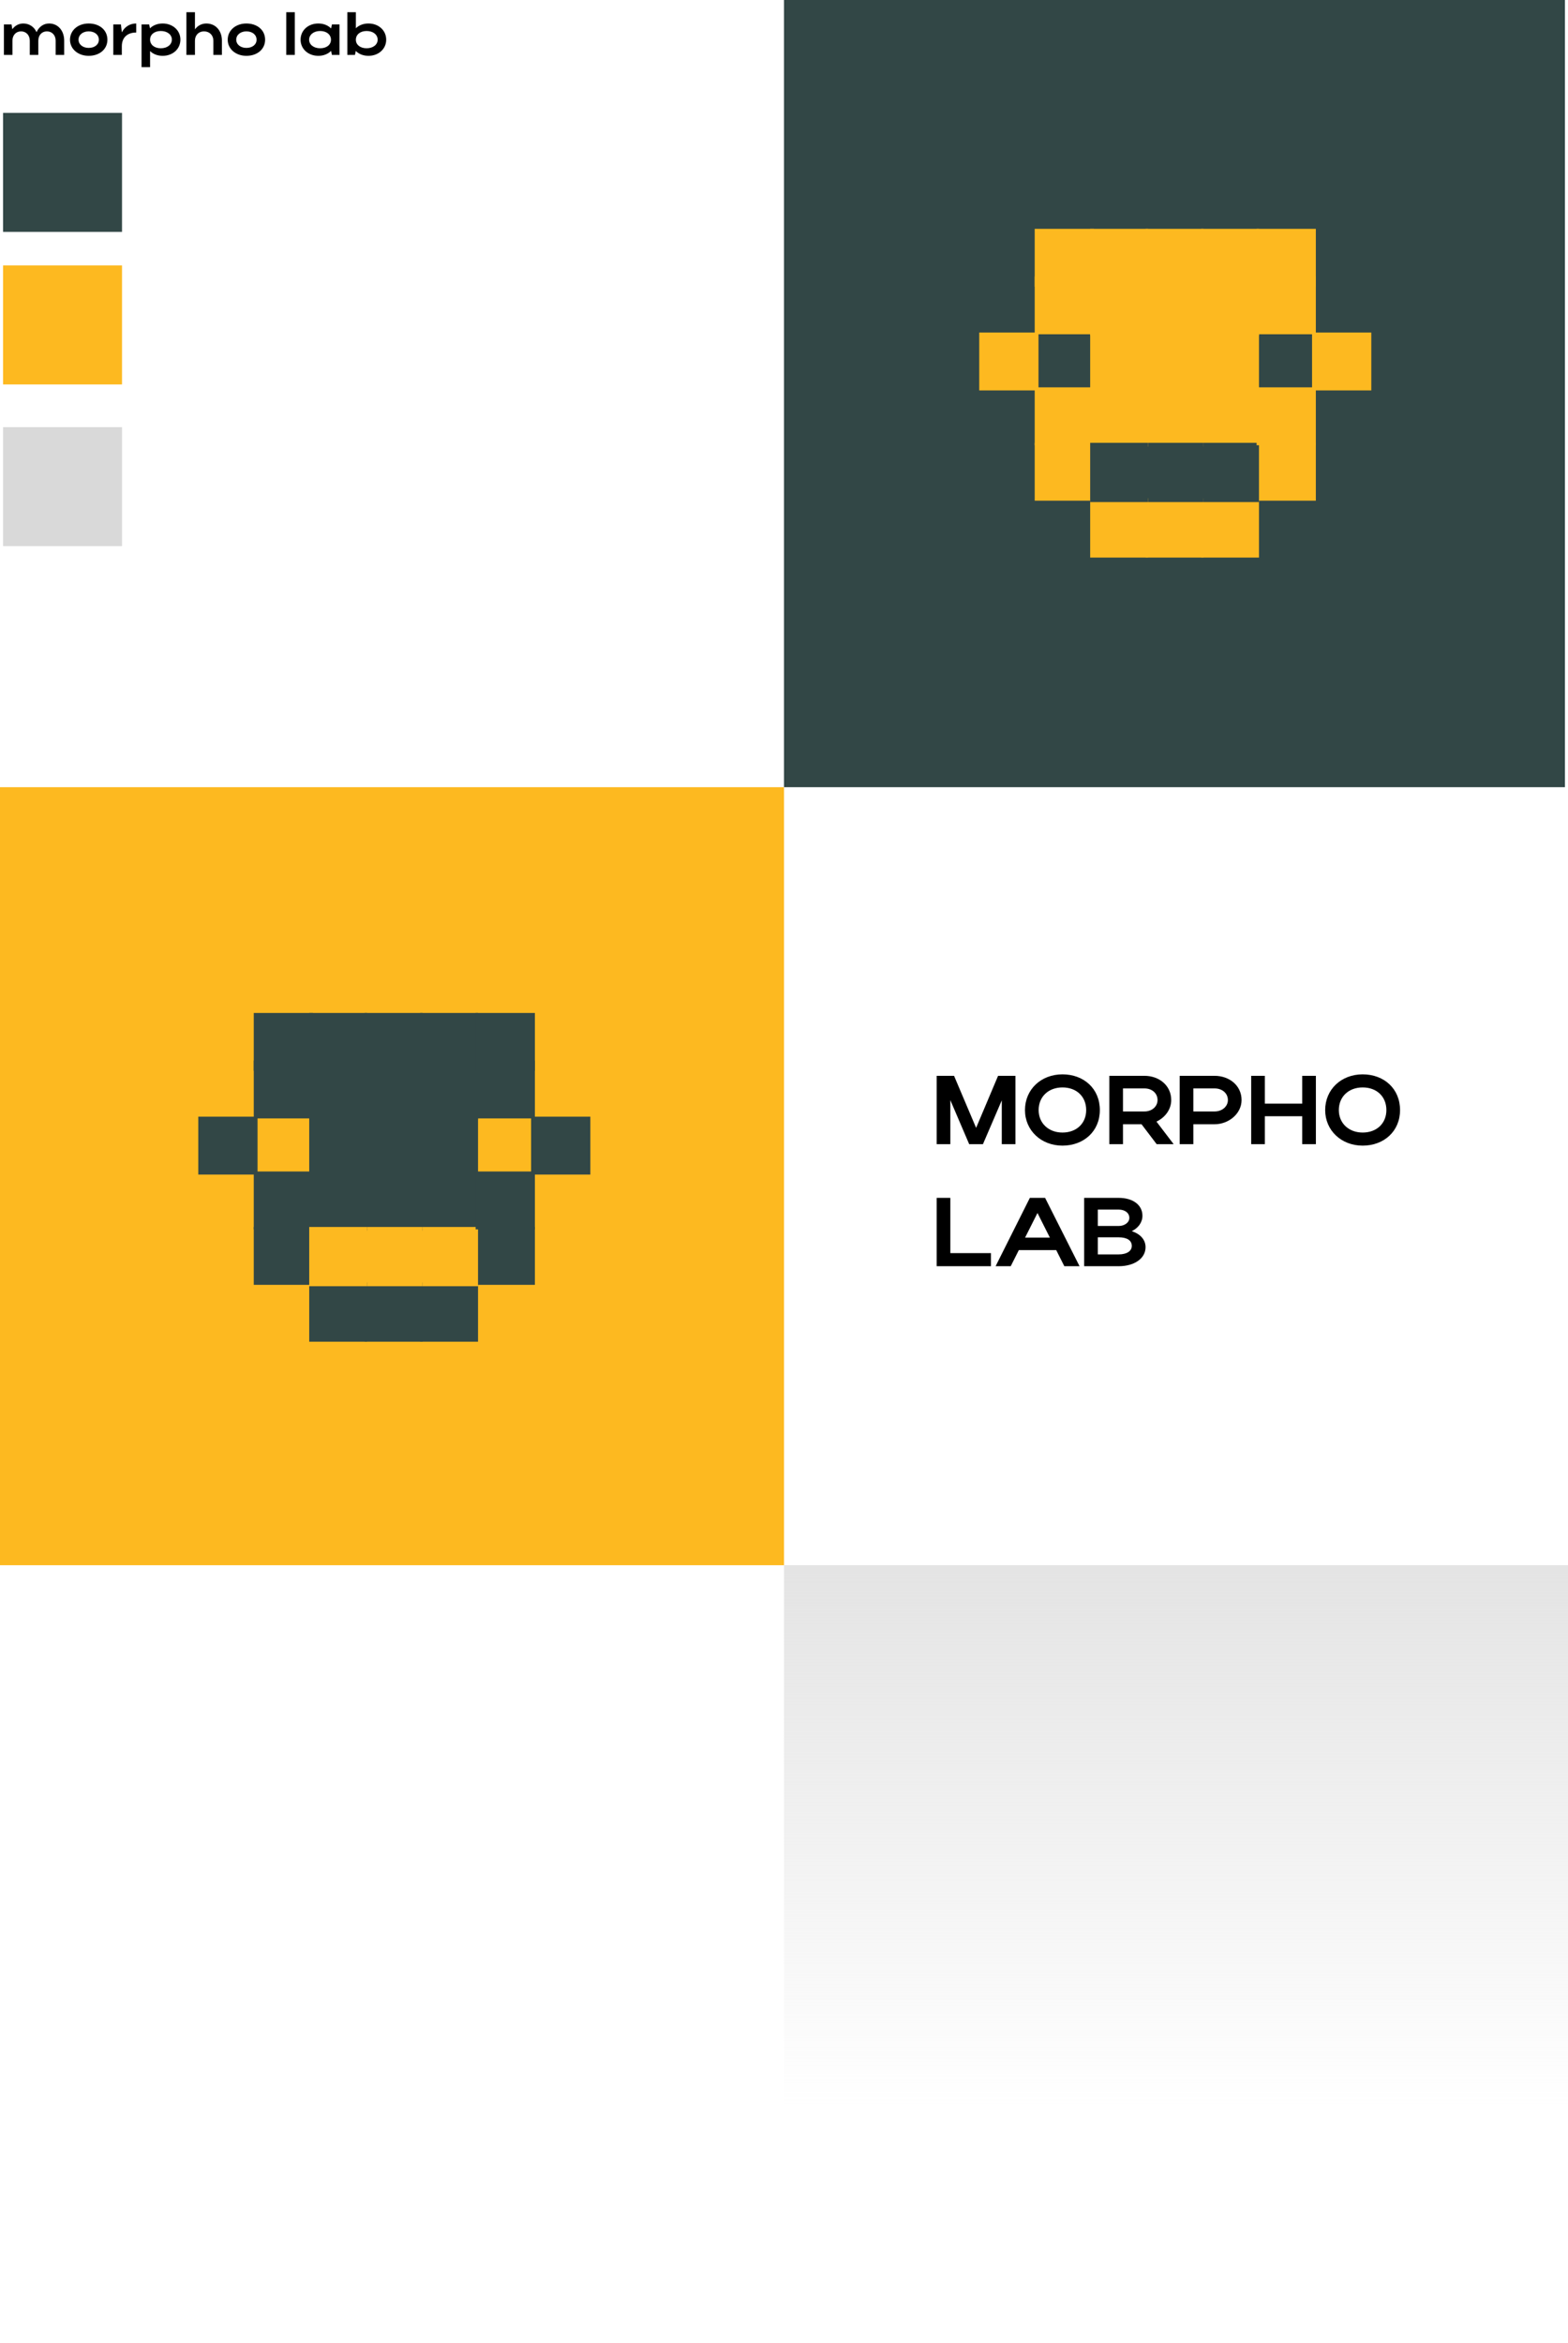 <svg width="514" height="768" viewBox="0 0 514 768" fill="none" xmlns="http://www.w3.org/2000/svg">
<rect x="257" width="256" height="258" fill="#324746"/>
<rect y="258" width="257" height="255" fill="#FDB920"/>
<rect x="257" y="513" width="257" height="255" fill="url(#paint0_linear_354_628)"/>
<rect width="19.423" height="18.971" transform="matrix(1 8.74228e-08 8.74228e-08 -1 411.916 127.962)" fill="#324746"/>
<rect width="19.423" height="18.971" transform="matrix(1 8.74228e-08 8.74228e-08 -1 339.184 127.962)" fill="#324746"/>
<rect width="19.423" height="18.971" transform="matrix(1 8.74228e-08 8.74228e-08 -1 430.1 127.962)" fill="#FDB920"/>
<rect width="19.423" height="18.971" transform="matrix(1 8.74228e-08 8.74228e-08 -1 321 127.962)" fill="#FDB920"/>
<rect width="19.423" height="18.971" transform="matrix(1 8.74228e-08 8.74228e-08 -1 411.916 109.557)" fill="#FDB920"/>
<rect width="19.423" height="18.971" transform="matrix(1 8.74228e-08 8.74228e-08 -1 411.916 164.107)" fill="#FDB920"/>
<rect width="19.423" height="18.971" transform="matrix(1 8.74228e-08 8.74228e-08 -1 339.184 164.107)" fill="#FDB920"/>
<rect width="19.423" height="18.971" transform="matrix(1 8.74228e-08 8.74228e-08 -1 339.184 109.557)" fill="#FDB920"/>
<rect width="19.423" height="18.971" transform="matrix(1.06977e-07 -1 -1 -1.06977e-07 412.703 128.192)" fill="#FDB920"/>
<rect width="19.423" height="18.971" transform="matrix(1.06977e-07 -1 -1 -1.06977e-07 412.703 94.423)" fill="#FDB920"/>
<rect width="19.423" height="18.971" transform="matrix(1.06977e-07 -1 -1 -1.06977e-07 412.703 146.375)" fill="#FDB920"/>
<rect width="19.423" height="18.971" transform="matrix(1.06977e-07 -1 -1 -1.06977e-07 412.703 110.008)" fill="#FDB920"/>
<rect width="19.423" height="18.971" transform="matrix(1.06977e-07 -1 -1 -1.06977e-07 412.703 182.742)" fill="#FDB920"/>
<rect width="19.423" height="18.971" transform="matrix(1.06977e-07 -1 -1 -1.06977e-07 412.703 164.559)" fill="#324746"/>
<rect width="19.423" height="18.971" transform="matrix(1 8.74228e-08 8.74228e-08 -1 411.916 93.971)" fill="#FDB920"/>
<rect width="19.423" height="18.971" transform="matrix(1 8.74228e-08 8.74228e-08 -1 411.916 145.924)" fill="#FDB920"/>
<rect width="19.423" height="18.971" transform="matrix(1 8.74228e-08 8.74228e-08 -1 339.184 145.924)" fill="#FDB920"/>
<rect width="19.423" height="18.971" transform="matrix(1 8.74228e-08 8.74228e-08 -1 339.184 93.971)" fill="#FDB920"/>
<rect width="19.423" height="18.971" transform="matrix(1.06977e-07 -1 -1 -1.06977e-07 394.52 128.192)" fill="#FDB920"/>
<rect width="19.423" height="18.971" transform="matrix(1.06977e-07 -1 -1 -1.06977e-07 394.52 94.423)" fill="#FDB920"/>
<rect width="19.423" height="18.971" transform="matrix(1.06977e-07 -1 -1 -1.06977e-07 394.52 146.375)" fill="#FDB920"/>
<rect width="19.423" height="18.971" transform="matrix(1.06977e-07 -1 -1 -1.06977e-07 394.52 110.008)" fill="#FDB920"/>
<rect width="19.423" height="18.971" transform="matrix(1.06977e-07 -1 -1 -1.06977e-07 394.52 182.742)" fill="#FDB920"/>
<rect width="19.423" height="18.971" transform="matrix(1.06977e-07 -1 -1 -1.06977e-07 394.52 164.559)" fill="#324746"/>
<rect width="19.423" height="18.971" transform="matrix(1.06977e-07 -1 -1 -1.06977e-07 376.336 128.192)" fill="#FDB920"/>
<rect width="19.423" height="18.971" transform="matrix(1.06977e-07 -1 -1 -1.06977e-07 376.336 94.423)" fill="#FDB920"/>
<rect width="19.423" height="18.971" transform="matrix(1.06977e-07 -1 -1 -1.06977e-07 376.336 146.375)" fill="#FDB920"/>
<rect width="19.423" height="18.971" transform="matrix(1.06977e-07 -1 -1 -1.06977e-07 376.336 110.008)" fill="#FDB920"/>
<rect width="19.423" height="18.971" transform="matrix(1.06977e-07 -1 -1 -1.06977e-07 376.336 182.742)" fill="#FDB920"/>
<rect width="19.423" height="18.971" transform="matrix(1.06977e-07 -1 -1 -1.06977e-07 376.336 164.559)" fill="#324746"/>
<rect width="19.423" height="18.971" transform="matrix(1 8.74228e-08 8.74228e-08 -1 155.916 384.962)" fill="#FDB920"/>
<rect width="19.423" height="18.971" transform="matrix(1 8.74228e-08 8.74228e-08 -1 83.184 384.962)" fill="#FDB920"/>
<rect width="19.423" height="18.971" transform="matrix(1 8.74228e-08 8.74228e-08 -1 174.1 384.962)" fill="#324746"/>
<rect width="19.423" height="18.971" transform="matrix(1 8.74228e-08 8.74228e-08 -1 65 384.962)" fill="#324746"/>
<rect width="19.423" height="18.971" transform="matrix(1 8.74228e-08 8.74228e-08 -1 155.916 366.557)" fill="#324746"/>
<rect width="19.423" height="18.971" transform="matrix(1 8.74228e-08 8.74228e-08 -1 155.916 421.107)" fill="#324746"/>
<rect width="19.423" height="18.971" transform="matrix(1 8.74228e-08 8.74228e-08 -1 83.184 421.107)" fill="#324746"/>
<rect width="19.423" height="18.971" transform="matrix(1 8.74228e-08 8.74228e-08 -1 83.184 366.557)" fill="#324746"/>
<rect width="19.423" height="18.971" transform="matrix(1.06977e-07 -1 -1 -1.06977e-07 156.703 385.192)" fill="#324746"/>
<rect width="19.423" height="18.971" transform="matrix(1.06977e-07 -1 -1 -1.06977e-07 156.703 351.423)" fill="#324746"/>
<rect width="19.423" height="18.971" transform="matrix(1.06977e-07 -1 -1 -1.06977e-07 156.703 403.375)" fill="#324746"/>
<rect width="19.423" height="18.971" transform="matrix(1.06977e-07 -1 -1 -1.06977e-07 156.703 367.009)" fill="#324746"/>
<rect width="19.423" height="18.971" transform="matrix(1.06977e-07 -1 -1 -1.06977e-07 156.703 439.742)" fill="#324746"/>
<rect width="19.423" height="18.971" transform="matrix(1.06977e-07 -1 -1 -1.06977e-07 156.703 421.559)" fill="#FDB920"/>
<rect width="19.423" height="18.971" transform="matrix(1 8.74228e-08 8.74228e-08 -1 155.916 350.971)" fill="#324746"/>
<rect width="19.423" height="18.971" transform="matrix(1 8.74228e-08 8.74228e-08 -1 155.916 402.924)" fill="#324746"/>
<rect width="19.423" height="18.971" transform="matrix(1 8.74228e-08 8.74228e-08 -1 83.184 402.924)" fill="#324746"/>
<rect width="19.423" height="18.971" transform="matrix(1 8.74228e-08 8.74228e-08 -1 83.184 350.971)" fill="#324746"/>
<rect width="19.423" height="18.971" transform="matrix(1.06977e-07 -1 -1 -1.06977e-07 138.52 385.192)" fill="#324746"/>
<rect width="19.423" height="18.971" transform="matrix(1.06977e-07 -1 -1 -1.06977e-07 138.52 351.423)" fill="#324746"/>
<rect width="19.423" height="18.971" transform="matrix(1.06977e-07 -1 -1 -1.06977e-07 138.52 403.375)" fill="#324746"/>
<rect width="19.423" height="18.971" transform="matrix(1.06977e-07 -1 -1 -1.06977e-07 138.52 367.009)" fill="#324746"/>
<rect width="19.423" height="18.971" transform="matrix(1.06977e-07 -1 -1 -1.06977e-07 138.52 439.742)" fill="#324746"/>
<rect width="19.423" height="18.971" transform="matrix(1.06977e-07 -1 -1 -1.06977e-07 138.52 421.559)" fill="#FDB920"/>
<rect width="19.423" height="18.971" transform="matrix(1.06977e-07 -1 -1 -1.06977e-07 120.336 385.192)" fill="#324746"/>
<rect width="19.423" height="18.971" transform="matrix(1.06977e-07 -1 -1 -1.06977e-07 120.336 351.423)" fill="#324746"/>
<rect width="19.423" height="18.971" transform="matrix(1.06977e-07 -1 -1 -1.06977e-07 120.336 403.375)" fill="#324746"/>
<rect width="19.423" height="18.971" transform="matrix(1.06977e-07 -1 -1 -1.06977e-07 120.336 367.009)" fill="#324746"/>
<rect width="19.423" height="18.971" transform="matrix(1.06977e-07 -1 -1 -1.06977e-07 120.336 439.742)" fill="#324746"/>
<rect width="19.423" height="18.971" transform="matrix(1.06977e-07 -1 -1 -1.06977e-07 120.336 421.559)" fill="#FDB920"/>
<path d="M4.08 13.34V18H1.28V8H3.78L4.04 9.58C4.88 8.42 6.14 7.7 7.62 7.7C9.6 7.7 11.18 8.78 11.98 10.54C12.76 8.8 14.26 7.7 16.1 7.7C18.98 7.7 21.04 10 21.04 13.34V18H18.24V13.34C18.24 11.54 17.06 10.28 15.38 10.28C13.7 10.28 12.56 11.54 12.56 13.34V18H9.76V13.34C9.76 11.54 8.58 10.28 6.9 10.28C5.22 10.28 4.08 11.54 4.08 13.34ZM22.945 13.02C22.945 9.96 25.545 7.7 29.065 7.7C32.625 7.7 35.205 9.84 35.205 13.02C35.205 16.14 32.625 18.3 29.065 18.3C25.565 18.3 22.945 16.04 22.945 13.02ZM25.745 13.02C25.745 14.58 27.165 15.7 29.065 15.7C31.065 15.7 32.405 14.58 32.405 13.02C32.405 11.42 31.065 10.28 29.065 10.28C27.145 10.28 25.745 11.42 25.745 13.02ZM44.659 7.7V10.66C41.679 10.66 39.939 12.36 39.939 15.16V18H37.139V8H39.639L39.939 10.6C40.859 8.82 42.519 7.7 44.659 7.7ZM46.397 8H48.897L49.157 9.28C50.177 8.28 51.637 7.7 53.317 7.7C56.637 7.7 59.137 9.96 59.137 12.98C59.137 16.04 56.657 18.3 53.317 18.3C51.657 18.3 50.217 17.74 49.197 16.74V22H46.397V8ZM56.337 12.98C56.337 11.34 54.817 10.16 52.717 10.16C50.617 10.16 49.197 11.32 49.197 12.98C49.197 14.66 50.617 15.82 52.717 15.82C54.857 15.82 56.337 14.62 56.337 12.98ZM63.904 13.34V18H61.104V4H63.904V9.62C64.784 8.42 66.104 7.7 67.644 7.7C70.644 7.7 72.744 10 72.744 13.34V18H69.944V13.34C69.944 11.54 68.664 10.28 66.884 10.28C65.104 10.28 63.904 11.54 63.904 13.34ZM74.644 13.02C74.644 9.96 77.244 7.7 80.764 7.7C84.324 7.7 86.904 9.84 86.904 13.02C86.904 16.14 84.324 18.3 80.764 18.3C77.264 18.3 74.644 16.04 74.644 13.02ZM77.444 13.02C77.444 14.58 78.864 15.7 80.764 15.7C82.764 15.7 84.104 14.58 84.104 13.02C84.104 11.42 82.764 10.28 80.764 10.28C78.844 10.28 77.444 11.42 77.444 13.02ZM96.639 4V18H93.839V4H96.639ZM111.291 18H108.811L108.531 16.68C107.511 17.7 106.051 18.3 104.351 18.3C101.031 18.3 98.531 16.04 98.531 13.02C98.531 9.96 101.011 7.7 104.351 7.7C106.031 7.7 107.511 8.28 108.531 9.32L108.811 8H111.291V18ZM101.331 13.02C101.331 14.64 102.851 15.82 104.951 15.82C107.071 15.82 108.491 14.68 108.491 13.02C108.491 11.34 107.051 10.16 104.951 10.16C102.851 10.16 101.331 11.36 101.331 13.02ZM116.618 16.7L116.358 18H113.858V4H116.658V9.26C117.678 8.26 119.118 7.7 120.778 7.7C124.118 7.7 126.598 9.96 126.598 13.02C126.598 16.04 124.098 18.3 120.778 18.3C119.098 18.3 117.638 17.72 116.618 16.7ZM123.798 13.02C123.798 11.36 122.318 10.16 120.178 10.16C118.078 10.16 116.658 11.34 116.658 13.02C116.658 14.68 118.078 15.82 120.178 15.82C122.278 15.82 123.798 14.64 123.798 13.02Z" fill="black"/>
<path d="M311.528 360.568V375H307.048V352.6H312.744L319.976 369.656L327.176 352.6H332.872V375H328.392V360.632L322.216 375H317.704L311.528 360.568ZM335.993 363.832C335.993 357.08 341.242 352.12 348.282 352.12C355.29 352.12 360.538 356.824 360.538 363.832C360.538 370.744 355.29 375.48 348.282 375.48C341.274 375.48 335.993 370.488 335.993 363.832ZM340.474 363.832C340.474 368.152 343.738 371.192 348.282 371.192C352.922 371.192 356.058 368.152 356.058 363.832C356.058 359.416 352.922 356.408 348.282 356.408C343.706 356.408 340.474 359.416 340.474 363.832ZM379.162 375L374.202 368.472H368.122V375H363.642V352.6H375.162C379.962 352.6 383.93 355.768 383.93 360.536C383.93 363.672 381.882 366.296 379.098 367.608L384.73 375H379.162ZM379.45 360.536C379.45 358.328 377.658 356.728 375.162 356.728H368.122V364.28H375.162C377.626 364.28 379.45 362.648 379.45 360.536ZM386.704 375V352.6H398.16C402.96 352.6 406.992 355.768 406.992 360.536C406.992 365.048 402.736 368.472 398.16 368.472H391.184V375H386.704ZM402.512 360.536C402.512 358.328 400.656 356.728 398.16 356.728H391.184V364.28H398.16C400.624 364.28 402.512 362.648 402.512 360.536ZM410.142 375V352.6H414.622V361.72H426.878V352.6H431.358V375H426.878V365.848H414.622V375H410.142ZM434.4 363.832C434.4 357.08 439.648 352.12 446.688 352.12C453.696 352.12 458.944 356.824 458.944 363.832C458.944 370.744 453.696 375.48 446.688 375.48C439.68 375.48 434.4 370.488 434.4 363.832ZM438.88 363.832C438.88 368.152 442.144 371.192 446.688 371.192C451.328 371.192 454.464 368.152 454.464 363.832C454.464 359.416 451.328 356.408 446.688 356.408C442.112 356.408 438.88 359.416 438.88 363.832ZM307.048 415V392.6H311.528V410.712H324.84V415H307.048ZM326.363 415L337.595 392.6H342.587L353.883 415H348.891L346.235 409.72H333.979L331.323 415H326.363ZM336.027 405.624H344.155L340.091 397.56L336.027 405.624ZM355.392 415V392.6H366.72C371.36 392.6 374.496 394.904 374.496 398.456C374.496 400.664 373.12 402.488 371.008 403.512C373.792 404.44 375.52 406.296 375.52 408.76C375.52 412.504 371.776 415 366.72 415H355.392ZM370.208 399.16C370.208 397.528 368.736 396.44 366.72 396.44H359.872V401.816H366.72C368.608 401.816 370.208 400.696 370.208 399.16ZM371.008 408.344C371.008 406.52 369.408 405.528 366.72 405.528H359.872V411.128H366.72C369.312 411.128 371.008 410.072 371.008 408.344Z" fill="black"/>
<rect x="1" y="37" width="39" height="39" fill="#324746"/>
<rect x="1" y="87" width="39" height="39" fill="#FDB920"/>
<rect x="1" y="140" width="39" height="39" fill="#D9D9D9"/>
<defs>
<linearGradient id="paint0_linear_354_628" x1="386" y1="442" x2="386" y2="691" gradientUnits="userSpaceOnUse">
<stop stop-color="#D9D9D9"/>
<stop offset="1" stop-color="#D9D9D9" stop-opacity="0"/>
</linearGradient>
</defs>
</svg>
